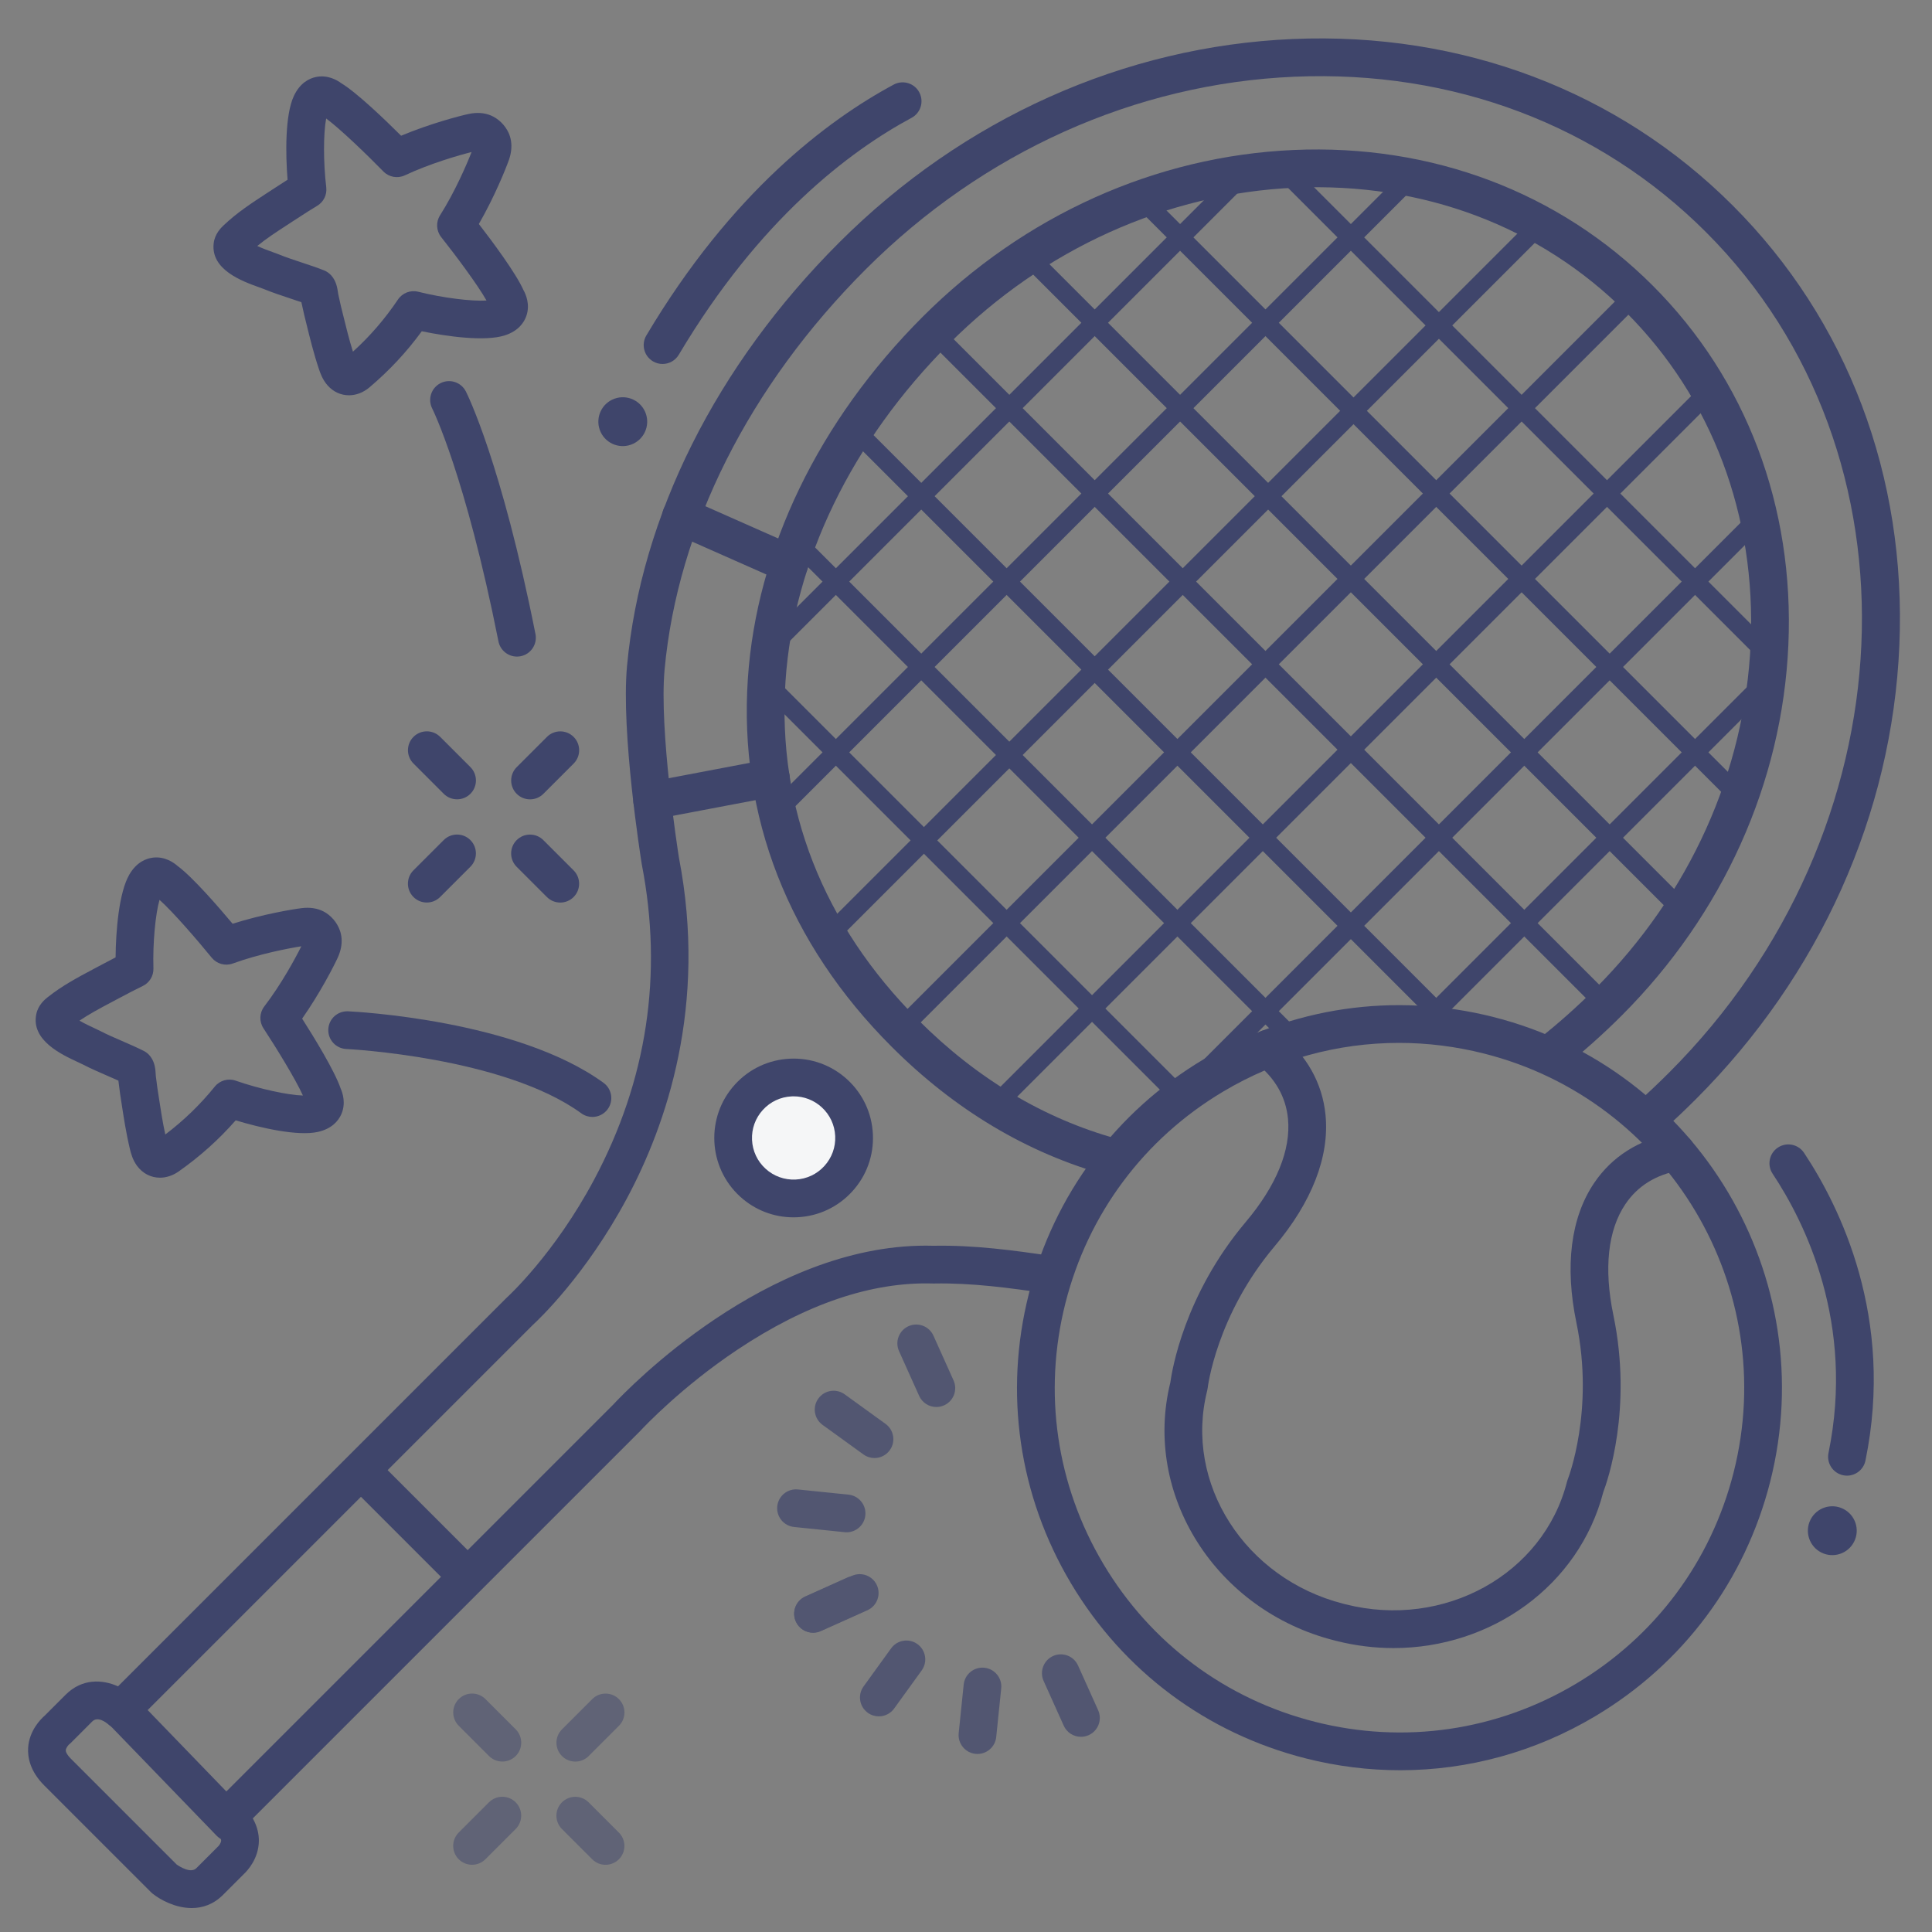 <?xml version="1.0" ?><svg enable-background="new 0 0 512 512" version="1.1" viewBox="0 0 512 512" xml:space="preserve" xmlns="http://www.w3.org/2000/svg" xmlns:xlink="http://www.w3.org/1999/xlink"><rect x="0" y="0" width="512" height="512" fill="#808080" stroke="none"/><g id="Colors"><g><g><path d="M92.476,104.754c-2.095,0-4.125-0.879-5.661-2.618c-1.35-1.528-1.948-3.302-2.271-4.254     c-1.389-4.107-2.399-8.225-3.377-12.208l-0.544-2.206c-0.137-0.552-0.264-1.147-0.389-1.743c-0.101-0.477-0.2-0.954-0.31-1.395     c-0.019-0.073-0.036-0.153-0.055-0.24c-1.027-0.359-2.071-0.705-3.149-1.062c-2.186-0.723-4.444-1.47-6.731-2.403     c-0.303-0.124-0.721-0.271-1.211-0.447c-4.523-1.623-12.944-4.644-12.154-11.666c0.29-2.554,1.981-4.167,2.618-4.774     c3.542-3.374,7.497-5.954,11.321-8.448l1.411-0.922c1.731-1.139,3.126-2.037,4.237-2.739c-0.553-6.802-0.69-17.166,1.671-22.203     c1.632-3.478,4.077-4.648,5.842-5.018c3.097-0.649,5.604,0.826,6.685,1.623c4.236,2.565,11.793,9.856,15.889,13.94     c7.691-3.214,15.479-5.252,17.878-5.763c2.147-0.458,4.102-0.34,5.81,0.351c2.054,0.832,3.844,2.566,4.795,4.641     c0.303,0.662,0.516,1.372,0.636,2.115c0.254,1.588,0.072,3.281-0.539,5.036c-0.812,2.323-3.82,9.794-7.975,17.012     c3.534,4.578,9.812,12.995,11.823,17.521c0.654,1.172,1.802,3.847,0.767,6.836c-0.59,1.704-2.06,3.982-5.714,5.161     c-5.234,1.685-15.318,0.297-22-1.094c-4.024,5.51-8.584,10.396-13.865,14.866C96.252,104.059,94.339,104.754,92.476,104.754z      M94.378,95.604h0.01H94.378z M68.178,65.186c1.439,0.671,3.198,1.302,3.978,1.581c0.652,0.234,1.209,0.436,1.613,0.601     c1.971,0.805,3.973,1.466,6.092,2.167c1.945,0.643,3.957,1.309,5.994,2.107c0.732,0.287,1.386,0.742,1.909,1.33l0.06,0.067     c1.302,1.48,1.568,3.266,1.764,4.57c0.022,0.148,0.041,0.286,0.062,0.398c0.117,0.464,0.244,1.06,0.369,1.656     c0.101,0.477,0.2,0.954,0.31,1.395l0.551,2.232c0.841,3.425,1.641,6.686,2.654,9.906c4.556-4.137,8.474-8.678,11.931-13.82     c1.177-1.75,3.325-2.573,5.369-2.059c6.475,1.628,14.196,2.582,18.097,2.326c-2.299-4.113-8.308-12.148-12.004-16.802     c-1.323-1.667-1.446-3.988-0.308-5.786c3.995-6.302,7.113-13.581,8.354-16.761c-3.31,0.828-10.917,3-17.682,6.171     c-1.928,0.904-4.215,0.487-5.701-1.036c-4.151-4.254-11.364-11.23-15.152-14.028c-0.742,3.837-0.775,11.616,0.023,18.247     c0.237,1.964-0.707,3.884-2.407,4.895c-1.073,0.639-3.087,1.883-6.584,4.182l-1.441,0.943     C73.24,61.485,70.573,63.224,68.178,65.186z M84.305,29.94c0.006,0.005,0.012,0.01,0.018,0.015     C84.316,29.951,84.311,29.945,84.305,29.94z" fill="#3F456B"/></g></g><g><g><path d="M42.393,312.099c-2.339,0-4.559-1.075-6.081-3.146c-1.206-1.64-1.645-3.461-1.88-4.439     c-1.014-4.211-1.651-8.398-2.268-12.448l-0.346-2.259c-0.088-0.563-0.161-1.174-0.233-1.784c-0.057-0.48-0.112-0.959-0.182-1.404     c-0.011-0.074-0.022-0.156-0.032-0.243c-0.991-0.451-2-0.888-3.042-1.34c-2.112-0.916-4.295-1.862-6.489-2.996     c-0.29-0.15-0.693-0.334-1.165-0.553c-4.361-2.021-12.479-5.784-11.062-12.708c0.514-2.519,2.347-3.974,3.037-4.522     c3.827-3.041,7.997-5.256,12.029-7.398l1.553-0.827c1.655-0.886,3.126-1.66,4.401-2.314c0.059-6.825,0.851-17.16,3.652-21.963     c1.937-3.318,4.477-4.265,6.268-4.475c3.13-0.373,5.51,1.325,6.513,2.215c3.989,2.935,10.863,10.873,14.576,15.307     c7.947-2.512,15.886-3.845,18.322-4.138c2.184-0.263,4.119,0.031,5.757,0.87c1.97,1.012,3.598,2.9,4.358,5.052     c0.242,0.687,0.39,1.41,0.443,2.158c0.111,1.613-0.222,3.283-0.989,4.975c-1.016,2.238-4.68,9.409-9.465,16.227     c3.11,4.875,8.609,13.82,10.207,18.509c0.546,1.226,1.449,3.992,0.151,6.877c-0.74,1.644-2.408,3.782-6.154,4.629     c-5.358,1.212-15.28-1.076-21.812-3.06c-4.502,5.128-9.481,9.586-15.142,13.565C45.754,311.562,44.044,312.099,42.393,312.099z      M44.43,303.124h0.01H44.43z M21.06,270.482c1.374,0.797,3.069,1.583,3.82,1.931c0.63,0.292,1.165,0.542,1.553,0.743     c1.892,0.978,3.826,1.816,5.874,2.704c1.88,0.815,3.823,1.658,5.78,2.636c0.71,0.354,1.325,0.873,1.795,1.512l0.053,0.072     c1.151,1.57,1.258,3.373,1.336,4.688c0.009,0.15,0.015,0.289,0.026,0.403c0.075,0.475,0.147,1.076,0.219,1.678     c0.058,0.485,0.113,0.971,0.184,1.421l0.351,2.291c0.53,3.482,1.035,6.797,1.755,10.09c4.907-3.712,9.217-7.884,13.12-12.696     c1.328-1.637,3.541-2.268,5.531-1.57c6.306,2.202,13.91,3.839,17.816,3.937c-1.92-4.3-7.186-12.842-10.45-17.81     c-1.168-1.778-1.083-4.102,0.212-5.79c4.544-5.921,8.301-12.891,9.821-15.946c-3.369,0.528-11.143,2.01-18.164,4.563     c-2.002,0.727-4.241,0.107-5.585-1.542c-3.754-4.609-10.313-12.202-13.836-15.329c-1.082,3.755-1.812,11.5-1.61,18.175     c0.06,1.977-1.053,3.804-2.836,4.659c-1.603,0.768-3.914,1.96-6.872,3.543l-1.581,0.842     C26.434,267.25,23.621,268.744,21.06,270.482z M40.278,236.823c0.003,0.004,0.008,0.008,0.012,0.013     C40.286,236.832,40.282,236.827,40.278,236.823z M43.036,236.621L43.036,236.621L43.036,236.621z" fill="#3F456B"/></g></g><g><path d="M140.466,211.837c-1.279,0-2.56-0.488-3.535-1.464c-1.953-1.953-1.953-5.119,0-7.071l8.018-8.017    c1.951-1.952,5.119-1.952,7.07,0c1.953,1.953,1.953,5.119,0,7.071l-8.018,8.017C143.025,211.349,141.745,211.837,140.466,211.837z    " fill="#3F456B"/></g><g><path d="M113.104,239.18c-1.279,0-2.56-0.488-3.535-1.464c-1.953-1.953-1.953-5.118,0-7.071l8.017-8.017    c1.951-1.952,5.119-1.952,7.07,0c1.953,1.953,1.953,5.118,0,7.071l-8.017,8.017C115.663,238.691,114.383,239.18,113.104,239.18z" fill="#3F456B"/></g><g><path d="M148.473,239.19c-1.279,0-2.56-0.488-3.535-1.464l-8.017-8.017c-1.953-1.953-1.953-5.119,0-7.071    c1.951-1.952,5.119-1.952,7.07,0l8.017,8.017c1.953,1.953,1.953,5.119,0,7.071C151.032,238.702,149.752,239.19,148.473,239.19z" fill="#3F456B"/></g><g><path d="M121.13,211.827c-1.279,0-2.56-0.488-3.535-1.464l-8.017-8.017c-1.953-1.953-1.953-5.119,0-7.071    c1.951-1.952,5.119-1.952,7.07,0l8.017,8.017c1.953,1.953,1.953,5.119,0,7.071C123.689,211.339,122.409,211.827,121.13,211.827z" fill="#3F456B"/></g><g opacity="0.5"><g><g><path d="M152.466,466.837c-1.279,0-2.56-0.488-3.535-1.464c-1.953-1.953-1.953-5.119,0-7.071l8.018-8.017      c1.951-1.952,5.119-1.952,7.07,0c1.953,1.953,1.953,5.119,0,7.071l-8.018,8.017      C155.025,466.349,153.745,466.837,152.466,466.837z" fill="#3F456B"/></g><g><path d="M125.104,494.18c-1.279,0-2.56-0.488-3.535-1.464c-1.953-1.953-1.953-5.118,0-7.071l8.017-8.017      c1.951-1.952,5.119-1.952,7.07,0c1.953,1.953,1.953,5.118,0,7.071l-8.017,8.017C127.663,493.691,126.383,494.18,125.104,494.18z      " fill="#3F456B"/></g></g><g><g><path d="M160.473,494.19c-1.279,0-2.56-0.488-3.535-1.464l-8.017-8.017c-1.953-1.953-1.953-5.119,0-7.071      c1.951-1.952,5.119-1.952,7.07,0l8.017,8.017c1.953,1.953,1.953,5.119,0,7.071C163.032,493.702,161.752,494.19,160.473,494.19z" fill="#3F456B"/></g><g><path d="M133.13,466.827c-1.279,0-2.56-0.488-3.535-1.464l-8.017-8.017c-1.953-1.953-1.953-5.119,0-7.071      c1.951-1.952,5.119-1.952,7.07,0l8.017,8.017c1.953,1.953,1.953,5.119,0,7.071C135.689,466.339,134.409,466.827,133.13,466.827z      " fill="#3F456B"/></g></g></g><g><g><path d="M239.548,274.362c-0.64,0-1.279-0.244-1.768-0.732c-0.977-0.976-0.977-2.559,0-3.535L431.527,76.347     c0.977-0.977,2.559-0.977,3.535,0c0.977,0.976,0.977,2.559,0,3.535L241.315,273.629     C240.827,274.118,240.188,274.362,239.548,274.362z" fill="#3F456B"/></g><g><path d="M207.728,215.672c-0.64,0-1.279-0.244-1.768-0.732c-0.977-0.976-0.977-2.559,0-3.535L372.838,44.527     c0.977-0.977,2.559-0.977,3.535,0c0.977,0.976,0.977,2.559,0,3.535L209.495,214.94     C209.007,215.428,208.367,215.672,207.728,215.672z" fill="#3F456B"/></g><g><path d="M220.456,249.613c-0.64,0-1.279-0.244-1.768-0.732c-0.977-0.976-0.977-2.559,0-3.535l188.091-188.09     c0.977-0.977,2.559-0.977,3.535,0c0.977,0.976,0.977,2.559,0,3.535L222.224,248.88     C221.735,249.369,221.096,249.613,220.456,249.613z" fill="#3F456B"/></g><g><path d="M204.192,173.953c-0.64,0-1.279-0.244-1.768-0.732c-0.977-0.976-0.977-2.559,0-3.535L328.997,43.113     c0.977-0.977,2.559-0.977,3.535,0c0.977,0.976,0.977,2.559,0,3.535L205.96,173.22     C205.472,173.708,204.832,173.953,204.192,173.953z" fill="#3F456B"/></g><g><path d="M298.944,306.889c-0.64,0-1.279-0.244-1.768-0.732c-0.977-0.976-0.977-2.559,0-3.535l166.878-166.878     c0.977-0.977,2.559-0.977,3.535,0c0.977,0.976,0.977,2.559,0,3.535L300.712,306.157     C300.224,306.645,299.584,306.889,298.944,306.889z" fill="#3F456B"/></g><g><path d="M265.004,294.161c-0.64,0-1.279-0.244-1.768-0.732c-0.977-0.976-0.977-2.559,0-3.535l188.09-188.09     c0.977-0.977,2.559-0.977,3.535,0c0.977,0.976,0.977,2.559,0,3.535l-188.09,188.09     C266.283,293.917,265.644,294.161,265.004,294.161z" fill="#3F456B"/></g><g><path d="M377.544,273.544c-0.64,0-1.279-0.244-1.768-0.732c-0.977-0.976-0.977-2.559,0-3.535l89.692-89.692     c0.977-0.977,2.559-0.977,3.535,0c0.977,0.976,0.977,2.559,0,3.535l-89.692,89.692     C378.823,273.3,378.184,273.544,377.544,273.544z" fill="#3F456B"/></g><g><path d="M425.517,268.706c-0.64,0-1.279-0.244-1.768-0.732L245.559,89.782c-0.977-0.976-0.977-2.559,0-3.535     c0.977-0.977,2.559-0.977,3.535,0l178.19,178.191c0.977,0.976,0.977,2.559,0,3.535     C426.796,268.461,426.156,268.706,425.517,268.706z" fill="#3F456B"/></g><g><path d="M446.023,243.957c-0.64,0-1.279-0.244-1.768-0.732L270.308,69.276c-0.977-0.976-0.977-2.559,0-3.535     c0.977-0.977,2.559-0.977,3.535,0l173.948,173.948c0.977,0.976,0.977,2.559,0,3.535     C447.303,243.712,446.663,243.957,446.023,243.957z" fill="#3F456B"/></g><g><path d="M460.872,213.55c-0.64,0-1.279-0.244-1.768-0.732L300.713,54.426c-0.977-0.976-0.977-2.559,0-3.535     c0.977-0.977,2.559-0.977,3.535,0L462.64,209.283c0.977,0.976,0.977,2.559,0,3.535     C462.151,213.306,461.512,213.55,460.872,213.55z" fill="#3F456B"/></g><g><path d="M467.943,175.367c-0.64,0-1.279-0.244-1.768-0.732L338.896,47.355c-0.977-0.976-0.977-2.559,0-3.535     c0.977-0.977,2.559-0.977,3.535,0l127.279,127.279c0.977,0.976,0.977,2.559,0,3.535     C469.223,175.123,468.583,175.367,467.943,175.367z" fill="#3F456B"/></g><g><path d="M384.035,273.893c-0.64,0-1.279-0.244-1.768-0.732L224.346,115.238c-0.977-0.976-0.977-2.559,0-3.535     c0.977-0.977,2.559-0.977,3.535,0l157.922,157.922c0.977,0.976,0.977,2.559,0,3.535     C385.314,273.648,384.675,273.893,384.035,273.893z" fill="#3F456B"/></g><g><path d="M342.194,277.306c-0.64,0-1.279-0.244-1.768-0.732l-130.931-130.93c-0.977-0.976-0.977-2.559,0-3.535     c0.977-0.977,2.559-0.977,3.535,0l130.931,130.93c0.977,0.976,0.977,2.559,0,3.535     C343.474,277.062,342.834,277.306,342.194,277.306z" fill="#3F456B"/></g><g><path d="M312.191,292.558c-0.64,0-1.279-0.244-1.768-0.732l-110.12-110.12c-0.977-0.976-0.977-2.559,0-3.535     c0.977-0.977,2.559-0.977,3.535,0l110.12,110.12c0.977,0.976,0.977,2.559,0,3.535     C313.471,292.314,312.831,292.558,312.191,292.558z" fill="#3F456B"/></g></g><g><path d="M489.474,391.062c-0.333,0-0.672-0.034-1.012-0.104c-2.704-0.556-4.446-3.199-3.891-5.904    c7.062-34.366-6.247-61.117-14.81-74.005c-1.527-2.3-0.902-5.403,1.398-6.931c2.301-1.528,5.404-0.901,6.932,1.398    c9.422,14.183,24.066,43.637,16.274,81.551C493.88,389.432,491.798,391.062,489.474,391.062z" fill="#3F456B"/></g><g><path d="M491.351,408.582c-1.62,3.188-5.515,4.46-8.703,2.84c-3.186-1.619-4.458-5.517-2.838-8.703    c1.619-3.188,5.515-4.458,8.702-2.839C491.7,401.5,492.971,405.396,491.351,408.582z" fill="#3F456B"/></g><g><path d="M167.226,117.841c-3.366,1.205-7.072-0.543-8.278-3.91c-1.205-3.365,0.546-7.072,3.912-8.276    c3.365-1.206,7.071,0.545,8.276,3.91C172.342,112.931,170.591,116.636,167.226,117.841z" fill="#3F456B"/></g><g><path d="M222.162,312.371c-5.967,6.546-16.105,7.017-22.65,1.049c-6.541-5.967-7.01-16.109-1.043-22.65    c5.964-6.543,16.106-7.01,22.647-1.045C227.663,295.692,228.128,305.83,222.162,312.371z" fill="#F5F6F7"/></g><g><path d="M210.289,322.606c-5.25,0-10.24-1.93-14.146-5.492c-8.569-7.817-9.183-21.147-1.368-29.714    c3.783-4.15,8.958-6.579,14.571-6.838c5.617-0.256,10.99,1.684,15.14,5.468c4.152,3.785,6.581,8.961,6.84,14.573    c0.259,5.611-1.685,10.987-5.47,15.138c-3.785,4.153-8.96,6.583-14.571,6.843C210.952,322.599,210.62,322.606,210.289,322.606z     M210.328,290.54c-0.173,0-0.347,0.004-0.521,0.012c-2.944,0.136-5.658,1.409-7.643,3.586c-1.986,2.178-3.005,4.998-2.869,7.942    c0.136,2.945,1.409,5.66,3.587,7.646c2.177,1.986,5,2.997,7.939,2.868c2.943-0.137,5.658-1.412,7.645-3.591    c0,0,0.001-0.001,0.001-0.001c1.985-2.177,3.005-4.997,2.869-7.939s-1.41-5.657-3.588-7.644    C215.7,291.552,213.082,290.54,210.328,290.54z" fill="#3F456B"/></g><g><path d="M294.717,311.632c-0.44,0-0.889-0.059-1.334-0.182c-21.115-5.831-40.323-17.29-57.09-34.057    c-27.372-27.372-40.548-61.095-38.103-97.525c2.3-34.276,18.76-68.345,46.347-95.932c26.88-26.88,61.761-42.572,98.215-44.185    c36.63-1.63,70.446,11.143,95.242,35.939c24.797,24.796,37.561,58.621,35.94,95.243c-1.612,36.456-17.304,71.336-44.185,98.216    c-4.981,4.981-10.248,9.669-15.653,13.934c-2.165,1.709-5.31,1.341-7.022-0.829c-1.71-2.168-1.339-5.312,0.829-7.022    c5.099-4.023,10.07-8.449,14.776-13.154c25.108-25.108,39.763-57.635,41.265-91.587c1.494-33.785-10.232-64.941-33.021-87.729    c-22.787-22.788-53.926-34.51-87.729-33.021c-33.952,1.502-66.478,16.157-91.587,41.266c-25.874,25.875-41.302,57.67-43.439,89.53    c-2.246,33.466,9.925,64.513,35.195,89.784c15.529,15.529,33.254,26.124,52.682,31.489c2.662,0.735,4.224,3.489,3.488,6.15    C298.921,310.178,296.909,311.632,294.717,311.632z" fill="#3F456B"/></g><g><path d="M50.804,505.654c-4.215,0-8.188-2.081-10.379-3.834c-0.145-0.115-0.282-0.238-0.412-0.369l-28.284-28.284    c-3.807-3.807-4.424-7.527-4.271-9.978c0.285-4.594,3.362-7.639,4.422-8.558l5.507-5.506c4.393-4.394,9.775-4.064,13.892-2.228    l102.912-102.911c0.063-0.064,0.129-0.126,0.196-0.187c0.12-0.107,12.541-11.427,23.08-31.218    c14.021-26.328,18.269-54.411,12.625-83.468c-0.011-0.054-0.021-0.108-0.029-0.163c-0.226-1.413-5.519-34.814-3.896-52.432    c3.662-39.793,23.62-79.648,56.197-112.224c32.887-32.887,75.59-52.049,120.243-53.957c44.817-1.912,86.225,13.762,116.602,44.14    c30.379,30.378,46.055,71.789,44.14,116.603c-1.908,44.653-21.07,87.356-53.957,120.243c-2.759,2.76-5.656,5.505-8.609,8.159    c-2.055,1.847-5.216,1.677-7.061-0.376c-1.846-2.054-1.678-5.215,0.377-7.061c2.821-2.536,5.588-5.158,8.222-7.792    c64.106-64.106,68.511-164.011,9.818-222.704c-28.373-28.375-67.104-43.018-109.104-41.22c-42.145,1.8-82.488,19.926-113.6,51.037    c-30.928,30.927-49.861,68.597-53.311,106.069c-1.472,15.992,3.517,48.049,3.802,49.858c7.59,39.206-3.326,70.771-13.825,90.353    c-10.962,20.442-23.522,32.217-24.925,33.498L35.547,456.771c-1.879,1.878-4.902,1.96-6.879,0.182    c-0.598-0.513-2.781-2.185-4.211-0.756l-5.658,5.657c-0.195,0.195-0.24,0.25-0.465,0.411c-0.219,0.19-0.873,0.948-0.897,1.567    c-0.022,0.551,0.475,1.376,1.363,2.265l28.024,28.024c0.71,0.496,3.724,2.449,5.21,0.966l5.655-5.657    c0.116-0.116,0.094-0.105,0.187-0.181c0.205-0.219,0.735-0.899,0.725-1.516c-0.011-0.644-0.62-1.562-1.67-2.517    c-1.011-0.92-1.602-2.214-1.634-3.58c-0.032-1.367,0.497-2.687,1.464-3.654l105.647-105.648    c4.38-4.699,40.69-42.226,82.955-42.226c0.686,0,1.372,0.01,2.062,0.03c10.78-0.199,21.142,1.198,31.671,2.767    c2.731,0.407,4.616,2.95,4.209,5.682c-0.406,2.731-2.949,4.618-5.682,4.209c-10.136-1.509-20.067-2.845-30.132-2.657    c-0.083,0.001-0.166,0-0.249-0.001c-16.2-0.494-33.661,5.416-51.889,17.585c-14.637,9.771-24.595,20.316-25.682,21.486    c-0.042,0.045-0.084,0.089-0.128,0.132L66.992,481.895c1.289,2.272,1.621,4.364,1.608,5.949c-0.037,4.735-3.067,7.93-3.898,8.718    l-5.597,5.597C56.536,504.727,53.615,505.654,50.804,505.654z" fill="#3F456B"/></g><g><path d="M121.107,420.051c-1.279,0-2.56-0.488-3.535-1.464l-22.627-22.628c-1.953-1.953-1.953-5.119,0-7.071    c1.951-1.952,5.119-1.952,7.07,0l22.627,22.628c1.953,1.953,1.953,5.119,0,7.071C123.667,419.563,122.387,420.051,121.107,420.051    z" fill="#3F456B"/></g><g><path d="M209.163,154.465c-0.676,0-1.362-0.138-2.021-0.429l-28.675-12.692c-2.525-1.118-3.666-4.071-2.549-6.596    c1.116-2.524,4.066-3.666,6.596-2.548l28.675,12.692c2.525,1.118,3.666,4.071,2.549,6.596    C212.912,153.354,211.082,154.465,209.163,154.465z" fill="#3F456B"/></g><g><path d="M172.827,217.155c-2.354,0-4.451-1.671-4.906-4.069c-0.515-2.713,1.267-5.33,3.98-5.845l31.475-5.972    c2.706-0.513,5.329,1.268,5.844,3.98c0.515,2.713-1.267,5.33-3.98,5.845l-31.475,5.972    C173.45,217.126,173.137,217.155,172.827,217.155z" fill="#3F456B"/></g><g><path d="M175.582,96.456c-0.869,0-1.749-0.227-2.55-0.703c-2.374-1.411-3.154-4.479-1.743-6.853    c22.56-37.957,48.099-57.104,65.551-66.483c2.429-1.307,5.464-0.396,6.771,2.038c1.308,2.432,0.396,5.464-2.037,6.771    c-16.337,8.78-40.302,26.799-61.689,62.784C178.95,95.582,177.288,96.456,175.582,96.456z" fill="#3F456B"/></g><g><g><path d="M369.305,436.757c-4.999,0-10.088-0.615-15.176-1.903l-0.517-0.131     c-31.382-7.948-50.816-38.569-43.457-68.358c0.407-3.049,3.643-23.161,19.959-42.499c8.149-9.659,12.026-19.139,11.212-27.416     c-0.565-5.749-3.369-10.674-8.334-14.638c-2.158-1.723-2.511-4.869-0.788-7.027s4.869-2.511,7.026-0.788     c7.054,5.631,11.22,13.056,12.048,21.473c1.085,11.025-3.591,23.074-13.521,34.843c-15.398,18.25-17.688,37.338-17.71,37.528     c-0.025,0.227-0.065,0.451-0.122,0.672c-6.215,24.541,9.998,49.893,36.143,56.514l0.517,0.131     c26.148,6.62,52.471-7.957,58.687-32.497c0.056-0.221,0.127-0.438,0.212-0.649c0.067-0.168,7.11-18.219,2.289-41.435     c-3.131-15.077-1.508-27.898,4.694-37.078c4.735-7.008,11.934-11.555,20.816-13.15c2.721-0.49,5.317,1.32,5.805,4.038     c0.488,2.718-1.319,5.317-4.037,5.805c-6.253,1.123-11.063,4.119-14.298,8.905c-4.656,6.892-5.759,17.074-3.189,29.447     c5.146,24.774-1.584,44.001-2.677,46.876C418.428,420.309,395.143,436.754,369.305,436.757z" fill="#3F456B"/></g><g><path d="M371.07,469.132c-8.349,0-16.754-1.04-25.058-3.143c-26.24-6.646-48.321-23.112-62.177-46.365     c-13.854-23.253-17.825-50.511-11.179-76.751c6.646-26.24,23.111-48.321,46.365-62.176c23.253-13.855,50.512-17.825,76.751-11.18     c54.166,13.719,87.073,68.949,73.354,123.116l0,0c-6.646,26.24-23.112,48.322-46.365,62.177     C406.868,464.28,389.103,469.132,371.07,469.132z M370.733,276.378c-16.255,0-32.265,4.373-46.592,12.909     c-20.96,12.488-35.801,32.39-41.791,56.04c-5.99,23.651-2.411,48.218,10.076,69.177c12.487,20.958,32.391,35.8,56.041,41.79     c23.65,5.99,48.217,2.412,69.176-10.076s35.801-32.39,41.791-56.041l0,0c12.364-48.822-17.295-98.601-66.116-110.966     C385.835,277.316,378.257,276.378,370.733,276.378z M464.281,391.405h0.01H464.281z" fill="#3F456B"/></g></g><g><path d="M136.995,174.001c-2.338,0-4.426-1.647-4.899-4.026c-8.764-44.096-17.467-61.539-17.554-61.71    c-1.25-2.462-0.269-5.472,2.193-6.722s5.472-0.269,6.723,2.194c0.38,0.749,9.416,18.855,18.446,64.29    c0.538,2.708-1.221,5.34-3.93,5.879C137.646,173.969,137.317,174.001,136.995,174.001z" fill="#3F456B"/></g><g><path d="M156.996,296c-1.021,0-2.049-0.311-2.937-0.957c-20.551-14.946-61.877-17.03-62.292-17.049    c-2.759-0.128-4.891-2.468-4.762-5.227c0.128-2.758,2.458-4.871,5.227-4.762c1.816,0.084,44.761,2.262,67.708,18.951    c2.233,1.624,2.728,4.751,1.104,6.984C160.065,295.286,158.541,296,156.996,296z" fill="#3F456B"/></g><g><path d="M61.001,488c-1.309,0-2.615-0.51-3.596-1.525l-29-30c-1.92-1.985-1.866-5.151,0.119-7.07    c1.985-1.92,5.151-1.865,7.07,0.12l29,30c1.92,1.985,1.866,5.151-0.119,7.07C63.505,487.533,62.252,488,61.001,488z" fill="#3F456B"/></g><g opacity="0.7"><g><g><g><path d="M215.481,432.703c-1.91,0-3.734-1.101-4.565-2.957c-1.13-2.52-0.002-5.479,2.519-6.607l12.356-5.536       c2.517-1.128,5.478-0.001,6.606,2.519c1.13,2.52,0.002,5.479-2.519,6.607l-12.356,5.536       C216.859,432.562,216.165,432.703,215.481,432.703z" fill="#3F456B"/></g></g><g><g><path d="M248.145,372.871c-1.908,0-3.73-1.098-4.563-2.951l-5.331-11.856c-1.132-2.519-0.009-5.478,2.51-6.61       c2.521-1.131,5.479-0.009,6.611,2.51l5.331,11.856c1.132,2.519,0.009,5.478-2.51,6.61       C249.526,372.729,248.83,372.871,248.145,372.871z" fill="#3F456B"/></g></g><g><g><path d="M231.747,386.392c-1.016,0-2.04-0.309-2.926-0.949l-10.832-7.833c-2.238-1.618-2.74-4.744-1.122-6.981       c1.619-2.238,4.745-2.738,6.981-1.122l10.832,7.833c2.238,1.618,2.74,4.744,1.122,6.981       C234.825,385.673,233.297,386.392,231.747,386.392z" fill="#3F456B"/></g></g><g><g><path d="M224.359,406.071c-0.171,0-0.343-0.009-0.517-0.027l-13.399-1.377       c-2.747-0.282-4.745-2.738-4.463-5.485c0.282-2.747,2.736-4.745,5.484-4.462l13.399,1.377c2.747,0.282,4.745,2.738,4.463,5.485       C229.062,404.154,226.891,406.071,224.359,406.071z" fill="#3F456B"/></g></g></g><g><g><g><path d="M215.453,432.64c-1.907,0-3.729-1.097-4.562-2.95c-1.133-2.518-0.011-5.478,2.508-6.611l11.143-5.015       c2.52-1.133,5.479-0.011,6.611,2.508c1.133,2.518,0.011,5.478-2.508,6.611l-11.143,5.015       C216.836,432.498,216.139,432.64,215.453,432.64z" fill="#3F456B"/></g></g><g><g><path d="M232.9,454.854c-1.016,0-2.04-0.308-2.926-0.949c-2.237-1.618-2.74-4.744-1.122-6.981l7.302-10.098       c1.619-2.238,4.744-2.74,6.981-1.122c2.237,1.618,2.74,4.744,1.122,6.981l-7.302,10.098       C235.979,454.135,234.45,454.854,232.9,454.854z" fill="#3F456B"/></g></g><g><g><path d="M259.043,464.818c-0.171,0-0.344-0.009-0.518-0.027c-2.747-0.282-4.744-2.738-4.462-5.485l1.324-12.875       c0.282-2.747,2.74-4.746,5.485-4.462c2.747,0.282,4.744,2.738,4.462,5.485l-1.324,12.875       C263.746,462.902,261.574,464.818,259.043,464.818z" fill="#3F456B"/></g></g><g><g><path d="M286.463,460.275c-1.908,0-3.729-1.098-4.563-2.951l-5.332-11.856c-1.132-2.519-0.009-5.479,2.51-6.611       c2.521-1.132,5.478-0.009,6.611,2.509l5.332,11.856c1.132,2.519,0.009,5.479-2.51,6.611       C287.845,460.133,287.148,460.275,286.463,460.275z" fill="#3F456B"/></g></g></g></g></g><g id="Lines"/></svg>